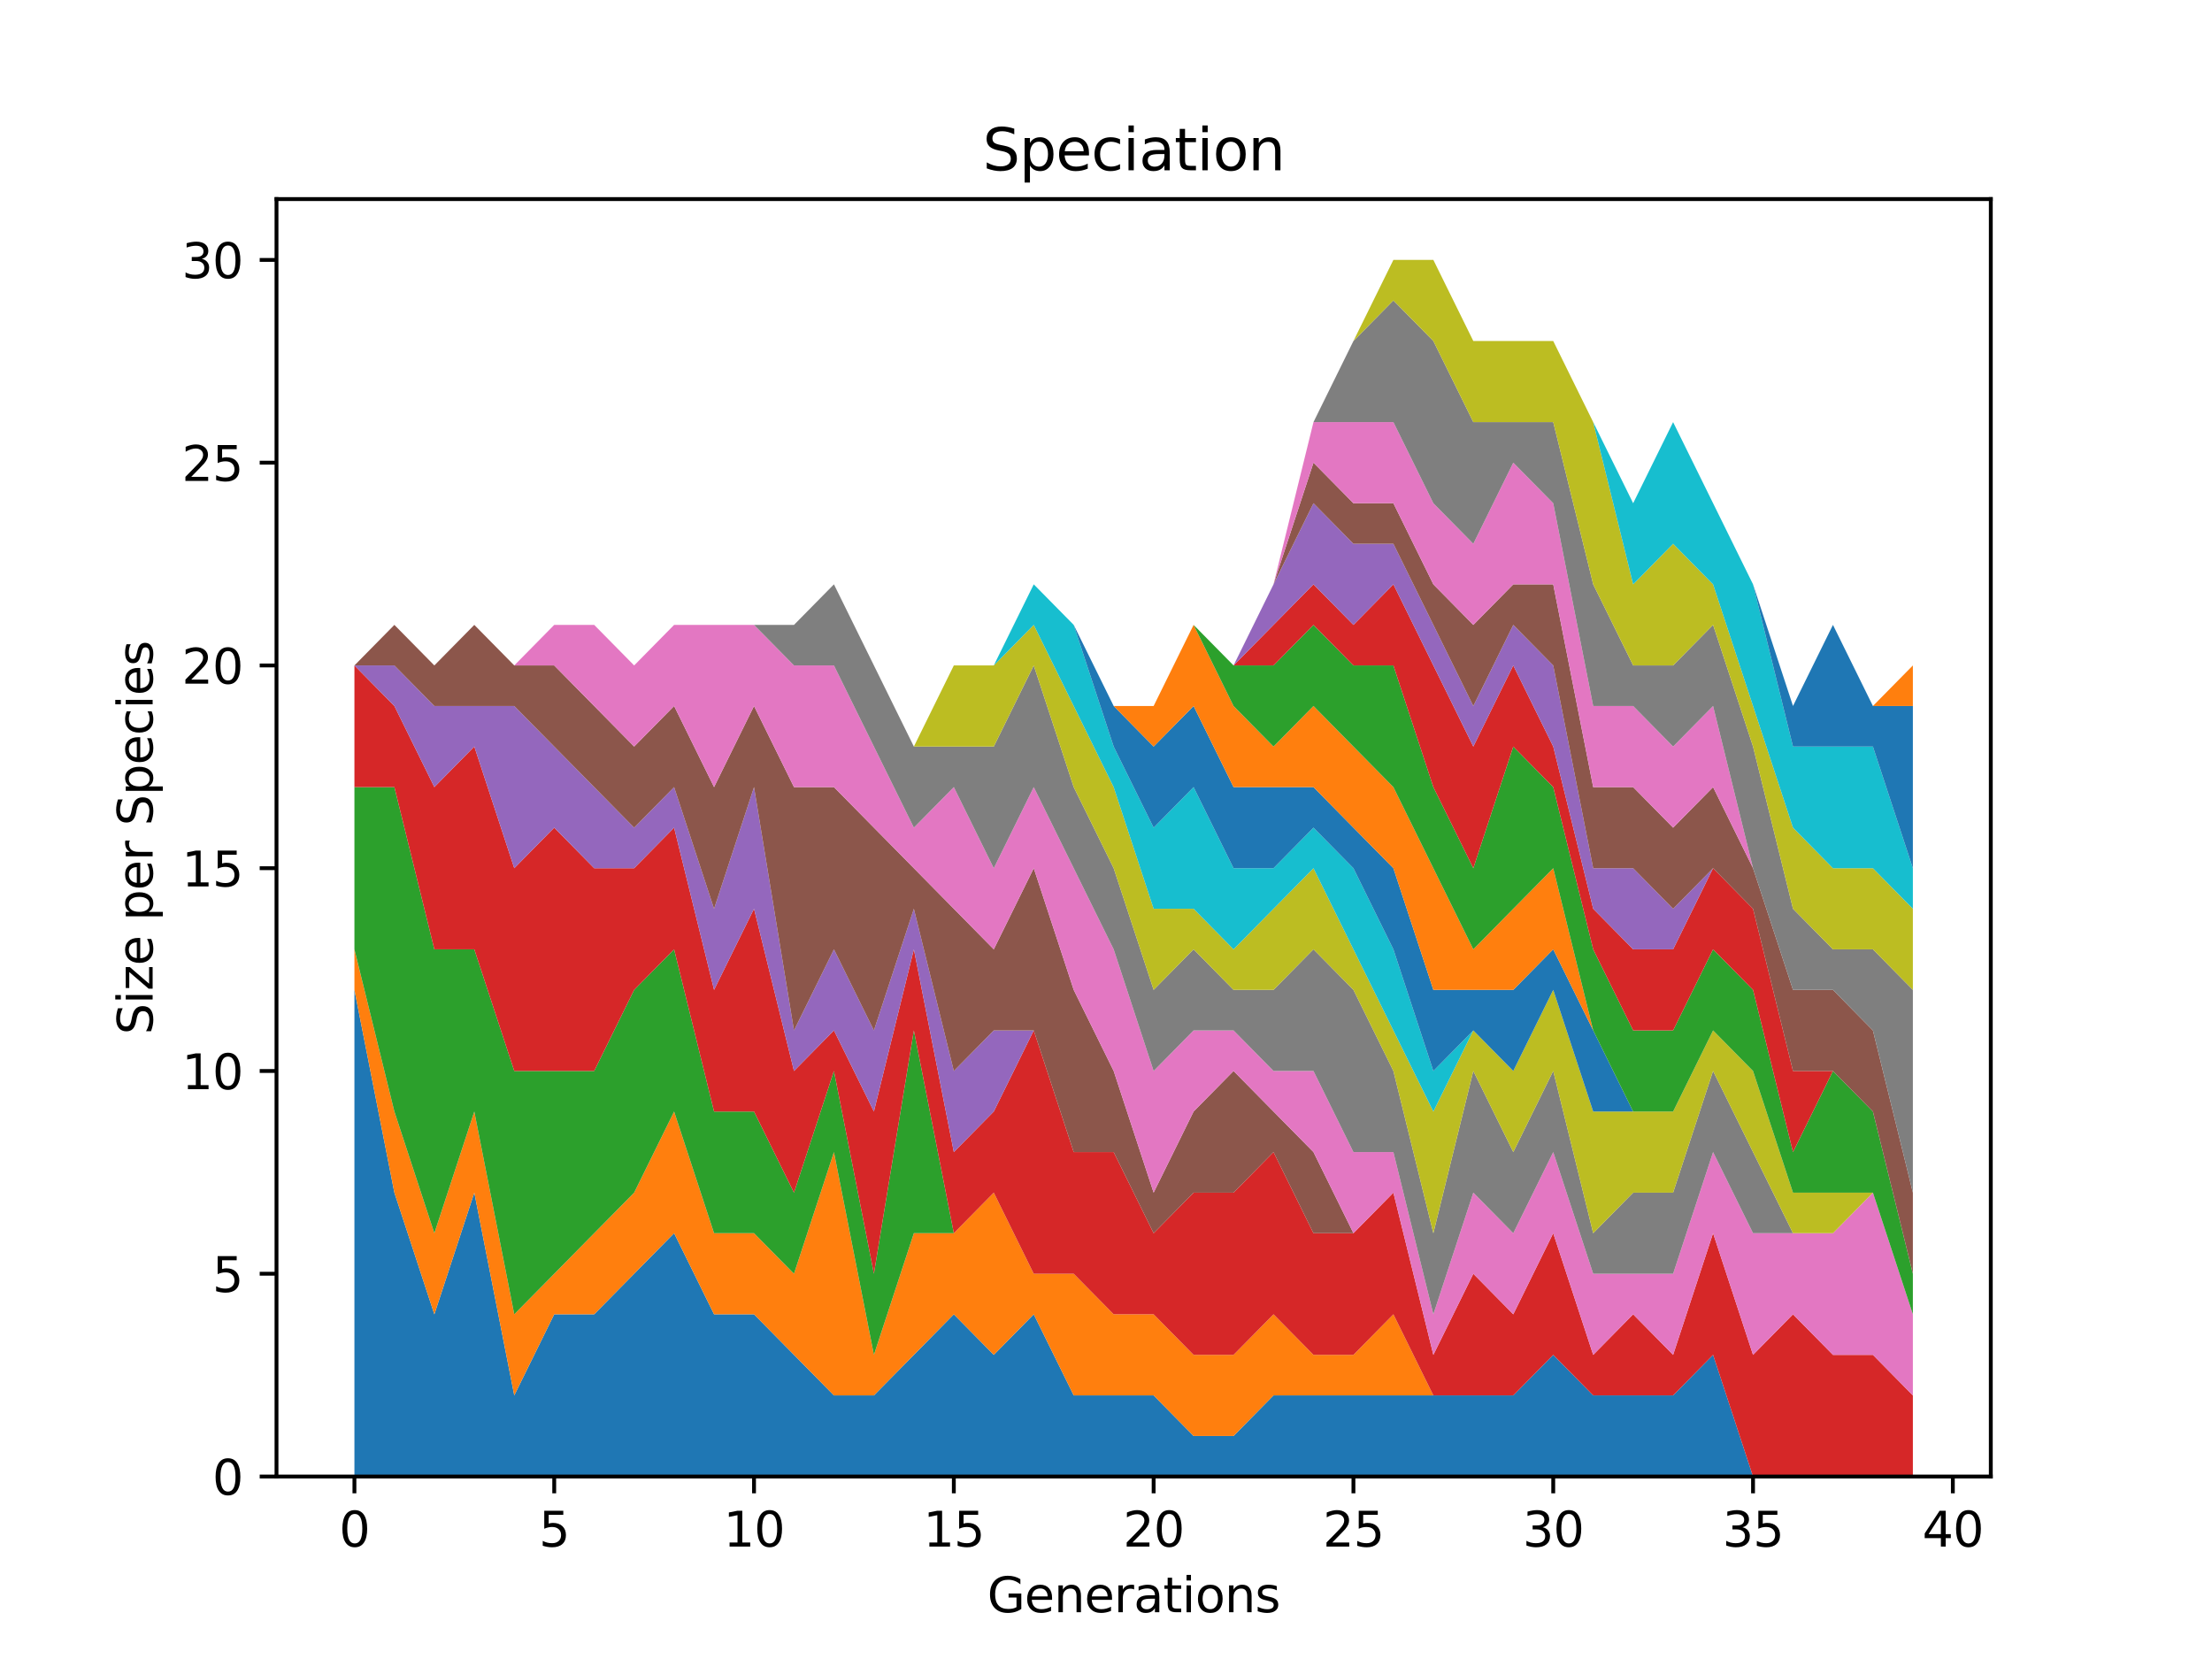 <?xml version="1.0" encoding="utf-8" standalone="no"?>
<!DOCTYPE svg PUBLIC "-//W3C//DTD SVG 1.1//EN"
  "http://www.w3.org/Graphics/SVG/1.1/DTD/svg11.dtd">
<svg xmlns:xlink="http://www.w3.org/1999/xlink" width="460.8pt" height="345.6pt" viewBox="0 0 460.8 345.6" xmlns="http://www.w3.org/2000/svg" version="1.1">
 <defs>
  <style type="text/css">*{stroke-linejoin: round; stroke-linecap: butt}</style>
 </defs>
 <g id="figure_1">
  <g id="patch_1">
   <path d="M 0 345.6 
L 460.8 345.6 
L 460.8 0 
L 0 0 
z
" style="fill: #ffffff"/>
  </g>
  <g id="axes_1">
   <g id="patch_2">
    <path d="M 57.6 307.584 
L 414.72 307.584 
L 414.72 41.472 
L 57.6 41.472 
z
" style="fill: #ffffff"/>
   </g>
   <g id="PolyCollection_1">
    <path d="M 73.833 206.208 
L 73.833 307.584 
L 82.157 307.584 
L 90.482 307.584 
L 98.806 307.584 
L 107.131 307.584 
L 115.455 307.584 
L 123.78 307.584 
L 132.104 307.584 
L 140.429 307.584 
L 148.753 307.584 
L 157.077 307.584 
L 165.402 307.584 
L 173.726 307.584 
L 182.051 307.584 
L 190.375 307.584 
L 198.7 307.584 
L 207.024 307.584 
L 215.349 307.584 
L 223.673 307.584 
L 231.998 307.584 
L 240.322 307.584 
L 248.647 307.584 
L 256.971 307.584 
L 265.296 307.584 
L 273.62 307.584 
L 281.945 307.584 
L 290.269 307.584 
L 298.594 307.584 
L 306.918 307.584 
L 315.243 307.584 
L 323.567 307.584 
L 331.891 307.584 
L 340.216 307.584 
L 348.54 307.584 
L 356.865 307.584 
L 365.189 307.584 
L 373.514 307.584 
L 381.838 307.584 
L 390.163 307.584 
L 398.487 307.584 
L 398.487 307.584 
L 398.487 307.584 
L 390.163 307.584 
L 381.838 307.584 
L 373.514 307.584 
L 365.189 307.584 
L 356.865 282.24 
L 348.54 290.688 
L 340.216 290.688 
L 331.891 290.688 
L 323.567 282.24 
L 315.243 290.688 
L 306.918 290.688 
L 298.594 290.688 
L 290.269 290.688 
L 281.945 290.688 
L 273.62 290.688 
L 265.296 290.688 
L 256.971 299.136 
L 248.647 299.136 
L 240.322 290.688 
L 231.998 290.688 
L 223.673 290.688 
L 215.349 273.792 
L 207.024 282.24 
L 198.7 273.792 
L 190.375 282.24 
L 182.051 290.688 
L 173.726 290.688 
L 165.402 282.24 
L 157.077 273.792 
L 148.753 273.792 
L 140.429 256.896 
L 132.104 265.344 
L 123.78 273.792 
L 115.455 273.792 
L 107.131 290.688 
L 98.806 248.448 
L 90.482 273.792 
L 82.157 248.448 
L 73.833 206.208 
z
" clip-path="url(#pee3100a730)" style="fill: #1f77b4"/>
   </g>
   <g id="PolyCollection_2">
    <path d="M 73.833 197.76 
L 73.833 206.208 
L 82.157 248.448 
L 90.482 273.792 
L 98.806 248.448 
L 107.131 290.688 
L 115.455 273.792 
L 123.78 273.792 
L 132.104 265.344 
L 140.429 256.896 
L 148.753 273.792 
L 157.077 273.792 
L 165.402 282.24 
L 173.726 290.688 
L 182.051 290.688 
L 190.375 282.24 
L 198.7 273.792 
L 207.024 282.24 
L 215.349 273.792 
L 223.673 290.688 
L 231.998 290.688 
L 240.322 290.688 
L 248.647 299.136 
L 256.971 299.136 
L 265.296 290.688 
L 273.62 290.688 
L 281.945 290.688 
L 290.269 290.688 
L 298.594 290.688 
L 306.918 290.688 
L 315.243 290.688 
L 323.567 282.24 
L 331.891 290.688 
L 340.216 290.688 
L 348.54 290.688 
L 356.865 282.24 
L 365.189 307.584 
L 373.514 307.584 
L 381.838 307.584 
L 390.163 307.584 
L 398.487 307.584 
L 398.487 307.584 
L 398.487 307.584 
L 390.163 307.584 
L 381.838 307.584 
L 373.514 307.584 
L 365.189 307.584 
L 356.865 282.24 
L 348.54 290.688 
L 340.216 290.688 
L 331.891 290.688 
L 323.567 282.24 
L 315.243 290.688 
L 306.918 290.688 
L 298.594 290.688 
L 290.269 273.792 
L 281.945 282.24 
L 273.62 282.24 
L 265.296 273.792 
L 256.971 282.24 
L 248.647 282.24 
L 240.322 273.792 
L 231.998 273.792 
L 223.673 265.344 
L 215.349 265.344 
L 207.024 248.448 
L 198.7 256.896 
L 190.375 256.896 
L 182.051 282.24 
L 173.726 240 
L 165.402 265.344 
L 157.077 256.896 
L 148.753 256.896 
L 140.429 231.552 
L 132.104 248.448 
L 123.78 256.896 
L 115.455 265.344 
L 107.131 273.792 
L 98.806 231.552 
L 90.482 256.896 
L 82.157 231.552 
L 73.833 197.76 
z
" clip-path="url(#pee3100a730)" style="fill: #ff7f0e"/>
   </g>
   <g id="PolyCollection_3">
    <path d="M 73.833 163.968 
L 73.833 197.76 
L 82.157 231.552 
L 90.482 256.896 
L 98.806 231.552 
L 107.131 273.792 
L 115.455 265.344 
L 123.78 256.896 
L 132.104 248.448 
L 140.429 231.552 
L 148.753 256.896 
L 157.077 256.896 
L 165.402 265.344 
L 173.726 240 
L 182.051 282.24 
L 190.375 256.896 
L 198.7 256.896 
L 207.024 248.448 
L 215.349 265.344 
L 223.673 265.344 
L 231.998 273.792 
L 240.322 273.792 
L 248.647 282.24 
L 256.971 282.24 
L 265.296 273.792 
L 273.62 282.24 
L 281.945 282.24 
L 290.269 273.792 
L 298.594 290.688 
L 306.918 290.688 
L 315.243 290.688 
L 323.567 282.24 
L 331.891 290.688 
L 340.216 290.688 
L 348.54 290.688 
L 356.865 282.24 
L 365.189 307.584 
L 373.514 307.584 
L 381.838 307.584 
L 390.163 307.584 
L 398.487 307.584 
L 398.487 307.584 
L 398.487 307.584 
L 390.163 307.584 
L 381.838 307.584 
L 373.514 307.584 
L 365.189 307.584 
L 356.865 282.24 
L 348.54 290.688 
L 340.216 290.688 
L 331.891 290.688 
L 323.567 282.24 
L 315.243 290.688 
L 306.918 290.688 
L 298.594 290.688 
L 290.269 273.792 
L 281.945 282.24 
L 273.62 282.24 
L 265.296 273.792 
L 256.971 282.24 
L 248.647 282.24 
L 240.322 273.792 
L 231.998 273.792 
L 223.673 265.344 
L 215.349 265.344 
L 207.024 248.448 
L 198.7 256.896 
L 190.375 214.656 
L 182.051 265.344 
L 173.726 223.104 
L 165.402 248.448 
L 157.077 231.552 
L 148.753 231.552 
L 140.429 197.76 
L 132.104 206.208 
L 123.78 223.104 
L 115.455 223.104 
L 107.131 223.104 
L 98.806 197.76 
L 90.482 197.76 
L 82.157 163.968 
L 73.833 163.968 
z
" clip-path="url(#pee3100a730)" style="fill: #2ca02c"/>
   </g>
   <g id="PolyCollection_4">
    <path d="M 73.833 138.624 
L 73.833 163.968 
L 82.157 163.968 
L 90.482 197.76 
L 98.806 197.76 
L 107.131 223.104 
L 115.455 223.104 
L 123.78 223.104 
L 132.104 206.208 
L 140.429 197.76 
L 148.753 231.552 
L 157.077 231.552 
L 165.402 248.448 
L 173.726 223.104 
L 182.051 265.344 
L 190.375 214.656 
L 198.7 256.896 
L 207.024 248.448 
L 215.349 265.344 
L 223.673 265.344 
L 231.998 273.792 
L 240.322 273.792 
L 248.647 282.24 
L 256.971 282.24 
L 265.296 273.792 
L 273.62 282.24 
L 281.945 282.24 
L 290.269 273.792 
L 298.594 290.688 
L 306.918 290.688 
L 315.243 290.688 
L 323.567 282.24 
L 331.891 290.688 
L 340.216 290.688 
L 348.54 290.688 
L 356.865 282.24 
L 365.189 307.584 
L 373.514 307.584 
L 381.838 307.584 
L 390.163 307.584 
L 398.487 307.584 
L 398.487 290.688 
L 398.487 290.688 
L 390.163 282.24 
L 381.838 282.24 
L 373.514 273.792 
L 365.189 282.24 
L 356.865 256.896 
L 348.54 282.24 
L 340.216 273.792 
L 331.891 282.24 
L 323.567 256.896 
L 315.243 273.792 
L 306.918 265.344 
L 298.594 282.24 
L 290.269 248.448 
L 281.945 256.896 
L 273.62 256.896 
L 265.296 240 
L 256.971 248.448 
L 248.647 248.448 
L 240.322 256.896 
L 231.998 240 
L 223.673 240 
L 215.349 214.656 
L 207.024 231.552 
L 198.7 240 
L 190.375 197.76 
L 182.051 231.552 
L 173.726 214.656 
L 165.402 223.104 
L 157.077 189.312 
L 148.753 206.208 
L 140.429 172.416 
L 132.104 180.864 
L 123.78 180.864 
L 115.455 172.416 
L 107.131 180.864 
L 98.806 155.52 
L 90.482 163.968 
L 82.157 147.072 
L 73.833 138.624 
z
" clip-path="url(#pee3100a730)" style="fill: #d62728"/>
   </g>
   <g id="PolyCollection_5">
    <path d="M 73.833 138.624 
L 73.833 138.624 
L 82.157 147.072 
L 90.482 163.968 
L 98.806 155.52 
L 107.131 180.864 
L 115.455 172.416 
L 123.78 180.864 
L 132.104 180.864 
L 140.429 172.416 
L 148.753 206.208 
L 157.077 189.312 
L 165.402 223.104 
L 173.726 214.656 
L 182.051 231.552 
L 190.375 197.76 
L 198.7 240 
L 207.024 231.552 
L 215.349 214.656 
L 223.673 240 
L 231.998 240 
L 240.322 256.896 
L 248.647 248.448 
L 256.971 248.448 
L 265.296 240 
L 273.62 256.896 
L 281.945 256.896 
L 290.269 248.448 
L 298.594 282.24 
L 306.918 265.344 
L 315.243 273.792 
L 323.567 256.896 
L 331.891 282.24 
L 340.216 273.792 
L 348.54 282.24 
L 356.865 256.896 
L 365.189 282.24 
L 373.514 273.792 
L 381.838 282.24 
L 390.163 282.24 
L 398.487 290.688 
L 398.487 290.688 
L 398.487 290.688 
L 390.163 282.24 
L 381.838 282.24 
L 373.514 273.792 
L 365.189 282.24 
L 356.865 256.896 
L 348.54 282.24 
L 340.216 273.792 
L 331.891 282.24 
L 323.567 256.896 
L 315.243 273.792 
L 306.918 265.344 
L 298.594 282.24 
L 290.269 248.448 
L 281.945 256.896 
L 273.62 256.896 
L 265.296 240 
L 256.971 248.448 
L 248.647 248.448 
L 240.322 256.896 
L 231.998 240 
L 223.673 240 
L 215.349 214.656 
L 207.024 214.656 
L 198.7 223.104 
L 190.375 189.312 
L 182.051 214.656 
L 173.726 197.76 
L 165.402 214.656 
L 157.077 163.968 
L 148.753 189.312 
L 140.429 163.968 
L 132.104 172.416 
L 123.78 163.968 
L 115.455 155.52 
L 107.131 147.072 
L 98.806 147.072 
L 90.482 147.072 
L 82.157 138.624 
L 73.833 138.624 
z
" clip-path="url(#pee3100a730)" style="fill: #9467bd"/>
   </g>
   <g id="PolyCollection_6">
    <path d="M 73.833 138.624 
L 73.833 138.624 
L 82.157 138.624 
L 90.482 147.072 
L 98.806 147.072 
L 107.131 147.072 
L 115.455 155.52 
L 123.78 163.968 
L 132.104 172.416 
L 140.429 163.968 
L 148.753 189.312 
L 157.077 163.968 
L 165.402 214.656 
L 173.726 197.76 
L 182.051 214.656 
L 190.375 189.312 
L 198.7 223.104 
L 207.024 214.656 
L 215.349 214.656 
L 223.673 240 
L 231.998 240 
L 240.322 256.896 
L 248.647 248.448 
L 256.971 248.448 
L 265.296 240 
L 273.62 256.896 
L 281.945 256.896 
L 290.269 248.448 
L 298.594 282.24 
L 306.918 265.344 
L 315.243 273.792 
L 323.567 256.896 
L 331.891 282.24 
L 340.216 273.792 
L 348.54 282.24 
L 356.865 256.896 
L 365.189 282.24 
L 373.514 273.792 
L 381.838 282.24 
L 390.163 282.24 
L 398.487 290.688 
L 398.487 290.688 
L 398.487 290.688 
L 390.163 282.24 
L 381.838 282.24 
L 373.514 273.792 
L 365.189 282.24 
L 356.865 256.896 
L 348.54 282.24 
L 340.216 273.792 
L 331.891 282.24 
L 323.567 256.896 
L 315.243 273.792 
L 306.918 265.344 
L 298.594 282.24 
L 290.269 248.448 
L 281.945 256.896 
L 273.62 240 
L 265.296 231.552 
L 256.971 223.104 
L 248.647 231.552 
L 240.322 248.448 
L 231.998 223.104 
L 223.673 206.208 
L 215.349 180.864 
L 207.024 197.76 
L 198.7 189.312 
L 190.375 180.864 
L 182.051 172.416 
L 173.726 163.968 
L 165.402 163.968 
L 157.077 147.072 
L 148.753 163.968 
L 140.429 147.072 
L 132.104 155.52 
L 123.78 147.072 
L 115.455 138.624 
L 107.131 138.624 
L 98.806 130.176 
L 90.482 138.624 
L 82.157 130.176 
L 73.833 138.624 
z
" clip-path="url(#pee3100a730)" style="fill: #8c564b"/>
   </g>
   <g id="PolyCollection_7">
    <path d="M 73.833 138.624 
L 73.833 138.624 
L 82.157 130.176 
L 90.482 138.624 
L 98.806 130.176 
L 107.131 138.624 
L 115.455 138.624 
L 123.78 147.072 
L 132.104 155.52 
L 140.429 147.072 
L 148.753 163.968 
L 157.077 147.072 
L 165.402 163.968 
L 173.726 163.968 
L 182.051 172.416 
L 190.375 180.864 
L 198.7 189.312 
L 207.024 197.76 
L 215.349 180.864 
L 223.673 206.208 
L 231.998 223.104 
L 240.322 248.448 
L 248.647 231.552 
L 256.971 223.104 
L 265.296 231.552 
L 273.62 240 
L 281.945 256.896 
L 290.269 248.448 
L 298.594 282.24 
L 306.918 265.344 
L 315.243 273.792 
L 323.567 256.896 
L 331.891 282.24 
L 340.216 273.792 
L 348.54 282.24 
L 356.865 256.896 
L 365.189 282.24 
L 373.514 273.792 
L 381.838 282.24 
L 390.163 282.24 
L 398.487 290.688 
L 398.487 273.792 
L 398.487 273.792 
L 390.163 248.448 
L 381.838 256.896 
L 373.514 256.896 
L 365.189 256.896 
L 356.865 240 
L 348.54 265.344 
L 340.216 265.344 
L 331.891 265.344 
L 323.567 240 
L 315.243 256.896 
L 306.918 248.448 
L 298.594 273.792 
L 290.269 240 
L 281.945 240 
L 273.62 223.104 
L 265.296 223.104 
L 256.971 214.656 
L 248.647 214.656 
L 240.322 223.104 
L 231.998 197.76 
L 223.673 180.864 
L 215.349 163.968 
L 207.024 180.864 
L 198.7 163.968 
L 190.375 172.416 
L 182.051 155.52 
L 173.726 138.624 
L 165.402 138.624 
L 157.077 130.176 
L 148.753 130.176 
L 140.429 130.176 
L 132.104 138.624 
L 123.78 130.176 
L 115.455 130.176 
L 107.131 138.624 
L 98.806 130.176 
L 90.482 138.624 
L 82.157 130.176 
L 73.833 138.624 
z
" clip-path="url(#pee3100a730)" style="fill: #e377c2"/>
   </g>
   <g id="PolyCollection_8">
    <path d="M 73.833 138.624 
L 73.833 138.624 
L 82.157 130.176 
L 90.482 138.624 
L 98.806 130.176 
L 107.131 138.624 
L 115.455 130.176 
L 123.78 130.176 
L 132.104 138.624 
L 140.429 130.176 
L 148.753 130.176 
L 157.077 130.176 
L 165.402 138.624 
L 173.726 138.624 
L 182.051 155.52 
L 190.375 172.416 
L 198.7 163.968 
L 207.024 180.864 
L 215.349 163.968 
L 223.673 180.864 
L 231.998 197.76 
L 240.322 223.104 
L 248.647 214.656 
L 256.971 214.656 
L 265.296 223.104 
L 273.62 223.104 
L 281.945 240 
L 290.269 240 
L 298.594 273.792 
L 306.918 248.448 
L 315.243 256.896 
L 323.567 240 
L 331.891 265.344 
L 340.216 265.344 
L 348.54 265.344 
L 356.865 240 
L 365.189 256.896 
L 373.514 256.896 
L 381.838 256.896 
L 390.163 248.448 
L 398.487 273.792 
L 398.487 273.792 
L 398.487 273.792 
L 390.163 248.448 
L 381.838 256.896 
L 373.514 256.896 
L 365.189 240 
L 356.865 223.104 
L 348.54 248.448 
L 340.216 248.448 
L 331.891 256.896 
L 323.567 223.104 
L 315.243 240 
L 306.918 223.104 
L 298.594 256.896 
L 290.269 223.104 
L 281.945 206.208 
L 273.62 197.76 
L 265.296 206.208 
L 256.971 206.208 
L 248.647 197.76 
L 240.322 206.208 
L 231.998 180.864 
L 223.673 163.968 
L 215.349 138.624 
L 207.024 155.52 
L 198.7 155.52 
L 190.375 155.52 
L 182.051 138.624 
L 173.726 121.728 
L 165.402 130.176 
L 157.077 130.176 
L 148.753 130.176 
L 140.429 130.176 
L 132.104 138.624 
L 123.78 130.176 
L 115.455 130.176 
L 107.131 138.624 
L 98.806 130.176 
L 90.482 138.624 
L 82.157 130.176 
L 73.833 138.624 
z
" clip-path="url(#pee3100a730)" style="fill: #7f7f7f"/>
   </g>
   <g id="PolyCollection_9">
    <path d="M 73.833 138.624 
L 73.833 138.624 
L 82.157 130.176 
L 90.482 138.624 
L 98.806 130.176 
L 107.131 138.624 
L 115.455 130.176 
L 123.78 130.176 
L 132.104 138.624 
L 140.429 130.176 
L 148.753 130.176 
L 157.077 130.176 
L 165.402 130.176 
L 173.726 121.728 
L 182.051 138.624 
L 190.375 155.52 
L 198.7 155.52 
L 207.024 155.52 
L 215.349 138.624 
L 223.673 163.968 
L 231.998 180.864 
L 240.322 206.208 
L 248.647 197.76 
L 256.971 206.208 
L 265.296 206.208 
L 273.62 197.76 
L 281.945 206.208 
L 290.269 223.104 
L 298.594 256.896 
L 306.918 223.104 
L 315.243 240 
L 323.567 223.104 
L 331.891 256.896 
L 340.216 248.448 
L 348.54 248.448 
L 356.865 223.104 
L 365.189 240 
L 373.514 256.896 
L 381.838 256.896 
L 390.163 248.448 
L 398.487 273.792 
L 398.487 273.792 
L 398.487 273.792 
L 390.163 248.448 
L 381.838 248.448 
L 373.514 248.448 
L 365.189 223.104 
L 356.865 214.656 
L 348.54 231.552 
L 340.216 231.552 
L 331.891 231.552 
L 323.567 206.208 
L 315.243 223.104 
L 306.918 214.656 
L 298.594 231.552 
L 290.269 214.656 
L 281.945 197.76 
L 273.62 180.864 
L 265.296 189.312 
L 256.971 197.76 
L 248.647 189.312 
L 240.322 189.312 
L 231.998 163.968 
L 223.673 147.072 
L 215.349 130.176 
L 207.024 138.624 
L 198.7 138.624 
L 190.375 155.52 
L 182.051 138.624 
L 173.726 121.728 
L 165.402 130.176 
L 157.077 130.176 
L 148.753 130.176 
L 140.429 130.176 
L 132.104 138.624 
L 123.78 130.176 
L 115.455 130.176 
L 107.131 138.624 
L 98.806 130.176 
L 90.482 138.624 
L 82.157 130.176 
L 73.833 138.624 
z
" clip-path="url(#pee3100a730)" style="fill: #bcbd22"/>
   </g>
   <g id="PolyCollection_10">
    <path d="M 73.833 138.624 
L 73.833 138.624 
L 82.157 130.176 
L 90.482 138.624 
L 98.806 130.176 
L 107.131 138.624 
L 115.455 130.176 
L 123.78 130.176 
L 132.104 138.624 
L 140.429 130.176 
L 148.753 130.176 
L 157.077 130.176 
L 165.402 130.176 
L 173.726 121.728 
L 182.051 138.624 
L 190.375 155.52 
L 198.7 138.624 
L 207.024 138.624 
L 215.349 130.176 
L 223.673 147.072 
L 231.998 163.968 
L 240.322 189.312 
L 248.647 189.312 
L 256.971 197.76 
L 265.296 189.312 
L 273.62 180.864 
L 281.945 197.76 
L 290.269 214.656 
L 298.594 231.552 
L 306.918 214.656 
L 315.243 223.104 
L 323.567 206.208 
L 331.891 231.552 
L 340.216 231.552 
L 348.54 231.552 
L 356.865 214.656 
L 365.189 223.104 
L 373.514 248.448 
L 381.838 248.448 
L 390.163 248.448 
L 398.487 273.792 
L 398.487 273.792 
L 398.487 273.792 
L 390.163 248.448 
L 381.838 248.448 
L 373.514 248.448 
L 365.189 223.104 
L 356.865 214.656 
L 348.54 231.552 
L 340.216 231.552 
L 331.891 231.552 
L 323.567 206.208 
L 315.243 223.104 
L 306.918 214.656 
L 298.594 223.104 
L 290.269 197.76 
L 281.945 180.864 
L 273.62 172.416 
L 265.296 180.864 
L 256.971 180.864 
L 248.647 163.968 
L 240.322 172.416 
L 231.998 155.52 
L 223.673 130.176 
L 215.349 121.728 
L 207.024 138.624 
L 198.7 138.624 
L 190.375 155.52 
L 182.051 138.624 
L 173.726 121.728 
L 165.402 130.176 
L 157.077 130.176 
L 148.753 130.176 
L 140.429 130.176 
L 132.104 138.624 
L 123.78 130.176 
L 115.455 130.176 
L 107.131 138.624 
L 98.806 130.176 
L 90.482 138.624 
L 82.157 130.176 
L 73.833 138.624 
z
" clip-path="url(#pee3100a730)" style="fill: #17becf"/>
   </g>
   <g id="PolyCollection_11">
    <path d="M 73.833 138.624 
L 73.833 138.624 
L 82.157 130.176 
L 90.482 138.624 
L 98.806 130.176 
L 107.131 138.624 
L 115.455 130.176 
L 123.78 130.176 
L 132.104 138.624 
L 140.429 130.176 
L 148.753 130.176 
L 157.077 130.176 
L 165.402 130.176 
L 173.726 121.728 
L 182.051 138.624 
L 190.375 155.52 
L 198.7 138.624 
L 207.024 138.624 
L 215.349 121.728 
L 223.673 130.176 
L 231.998 155.52 
L 240.322 172.416 
L 248.647 163.968 
L 256.971 180.864 
L 265.296 180.864 
L 273.62 172.416 
L 281.945 180.864 
L 290.269 197.76 
L 298.594 223.104 
L 306.918 214.656 
L 315.243 223.104 
L 323.567 206.208 
L 331.891 231.552 
L 340.216 231.552 
L 348.54 231.552 
L 356.865 214.656 
L 365.189 223.104 
L 373.514 248.448 
L 381.838 248.448 
L 390.163 248.448 
L 398.487 273.792 
L 398.487 273.792 
L 398.487 273.792 
L 390.163 248.448 
L 381.838 248.448 
L 373.514 248.448 
L 365.189 223.104 
L 356.865 214.656 
L 348.54 231.552 
L 340.216 231.552 
L 331.891 214.656 
L 323.567 197.76 
L 315.243 206.208 
L 306.918 206.208 
L 298.594 206.208 
L 290.269 180.864 
L 281.945 172.416 
L 273.62 163.968 
L 265.296 163.968 
L 256.971 163.968 
L 248.647 147.072 
L 240.322 155.52 
L 231.998 147.072 
L 223.673 130.176 
L 215.349 121.728 
L 207.024 138.624 
L 198.7 138.624 
L 190.375 155.52 
L 182.051 138.624 
L 173.726 121.728 
L 165.402 130.176 
L 157.077 130.176 
L 148.753 130.176 
L 140.429 130.176 
L 132.104 138.624 
L 123.78 130.176 
L 115.455 130.176 
L 107.131 138.624 
L 98.806 130.176 
L 90.482 138.624 
L 82.157 130.176 
L 73.833 138.624 
z
" clip-path="url(#pee3100a730)" style="fill: #1f77b4"/>
   </g>
   <g id="PolyCollection_12">
    <path d="M 73.833 138.624 
L 73.833 138.624 
L 82.157 130.176 
L 90.482 138.624 
L 98.806 130.176 
L 107.131 138.624 
L 115.455 130.176 
L 123.78 130.176 
L 132.104 138.624 
L 140.429 130.176 
L 148.753 130.176 
L 157.077 130.176 
L 165.402 130.176 
L 173.726 121.728 
L 182.051 138.624 
L 190.375 155.52 
L 198.7 138.624 
L 207.024 138.624 
L 215.349 121.728 
L 223.673 130.176 
L 231.998 147.072 
L 240.322 155.52 
L 248.647 147.072 
L 256.971 163.968 
L 265.296 163.968 
L 273.62 163.968 
L 281.945 172.416 
L 290.269 180.864 
L 298.594 206.208 
L 306.918 206.208 
L 315.243 206.208 
L 323.567 197.76 
L 331.891 214.656 
L 340.216 231.552 
L 348.54 231.552 
L 356.865 214.656 
L 365.189 223.104 
L 373.514 248.448 
L 381.838 248.448 
L 390.163 248.448 
L 398.487 273.792 
L 398.487 273.792 
L 398.487 273.792 
L 390.163 248.448 
L 381.838 248.448 
L 373.514 248.448 
L 365.189 223.104 
L 356.865 214.656 
L 348.54 231.552 
L 340.216 231.552 
L 331.891 214.656 
L 323.567 180.864 
L 315.243 189.312 
L 306.918 197.76 
L 298.594 180.864 
L 290.269 163.968 
L 281.945 155.52 
L 273.62 147.072 
L 265.296 155.52 
L 256.971 147.072 
L 248.647 130.176 
L 240.322 147.072 
L 231.998 147.072 
L 223.673 130.176 
L 215.349 121.728 
L 207.024 138.624 
L 198.7 138.624 
L 190.375 155.52 
L 182.051 138.624 
L 173.726 121.728 
L 165.402 130.176 
L 157.077 130.176 
L 148.753 130.176 
L 140.429 130.176 
L 132.104 138.624 
L 123.78 130.176 
L 115.455 130.176 
L 107.131 138.624 
L 98.806 130.176 
L 90.482 138.624 
L 82.157 130.176 
L 73.833 138.624 
z
" clip-path="url(#pee3100a730)" style="fill: #ff7f0e"/>
   </g>
   <g id="PolyCollection_13">
    <path d="M 73.833 138.624 
L 73.833 138.624 
L 82.157 130.176 
L 90.482 138.624 
L 98.806 130.176 
L 107.131 138.624 
L 115.455 130.176 
L 123.78 130.176 
L 132.104 138.624 
L 140.429 130.176 
L 148.753 130.176 
L 157.077 130.176 
L 165.402 130.176 
L 173.726 121.728 
L 182.051 138.624 
L 190.375 155.52 
L 198.7 138.624 
L 207.024 138.624 
L 215.349 121.728 
L 223.673 130.176 
L 231.998 147.072 
L 240.322 147.072 
L 248.647 130.176 
L 256.971 147.072 
L 265.296 155.52 
L 273.62 147.072 
L 281.945 155.52 
L 290.269 163.968 
L 298.594 180.864 
L 306.918 197.76 
L 315.243 189.312 
L 323.567 180.864 
L 331.891 214.656 
L 340.216 231.552 
L 348.54 231.552 
L 356.865 214.656 
L 365.189 223.104 
L 373.514 248.448 
L 381.838 248.448 
L 390.163 248.448 
L 398.487 273.792 
L 398.487 265.344 
L 398.487 265.344 
L 390.163 231.552 
L 381.838 223.104 
L 373.514 240 
L 365.189 206.208 
L 356.865 197.76 
L 348.54 214.656 
L 340.216 214.656 
L 331.891 197.76 
L 323.567 163.968 
L 315.243 155.52 
L 306.918 180.864 
L 298.594 163.968 
L 290.269 138.624 
L 281.945 138.624 
L 273.62 130.176 
L 265.296 138.624 
L 256.971 138.624 
L 248.647 130.176 
L 240.322 147.072 
L 231.998 147.072 
L 223.673 130.176 
L 215.349 121.728 
L 207.024 138.624 
L 198.7 138.624 
L 190.375 155.52 
L 182.051 138.624 
L 173.726 121.728 
L 165.402 130.176 
L 157.077 130.176 
L 148.753 130.176 
L 140.429 130.176 
L 132.104 138.624 
L 123.78 130.176 
L 115.455 130.176 
L 107.131 138.624 
L 98.806 130.176 
L 90.482 138.624 
L 82.157 130.176 
L 73.833 138.624 
z
" clip-path="url(#pee3100a730)" style="fill: #2ca02c"/>
   </g>
   <g id="PolyCollection_14">
    <path d="M 73.833 138.624 
L 73.833 138.624 
L 82.157 130.176 
L 90.482 138.624 
L 98.806 130.176 
L 107.131 138.624 
L 115.455 130.176 
L 123.78 130.176 
L 132.104 138.624 
L 140.429 130.176 
L 148.753 130.176 
L 157.077 130.176 
L 165.402 130.176 
L 173.726 121.728 
L 182.051 138.624 
L 190.375 155.52 
L 198.7 138.624 
L 207.024 138.624 
L 215.349 121.728 
L 223.673 130.176 
L 231.998 147.072 
L 240.322 147.072 
L 248.647 130.176 
L 256.971 138.624 
L 265.296 138.624 
L 273.62 130.176 
L 281.945 138.624 
L 290.269 138.624 
L 298.594 163.968 
L 306.918 180.864 
L 315.243 155.52 
L 323.567 163.968 
L 331.891 197.76 
L 340.216 214.656 
L 348.54 214.656 
L 356.865 197.76 
L 365.189 206.208 
L 373.514 240 
L 381.838 223.104 
L 390.163 231.552 
L 398.487 265.344 
L 398.487 265.344 
L 398.487 265.344 
L 390.163 231.552 
L 381.838 223.104 
L 373.514 223.104 
L 365.189 189.312 
L 356.865 180.864 
L 348.54 197.76 
L 340.216 197.76 
L 331.891 189.312 
L 323.567 155.52 
L 315.243 138.624 
L 306.918 155.52 
L 298.594 138.624 
L 290.269 121.728 
L 281.945 130.176 
L 273.62 121.728 
L 265.296 130.176 
L 256.971 138.624 
L 248.647 130.176 
L 240.322 147.072 
L 231.998 147.072 
L 223.673 130.176 
L 215.349 121.728 
L 207.024 138.624 
L 198.7 138.624 
L 190.375 155.52 
L 182.051 138.624 
L 173.726 121.728 
L 165.402 130.176 
L 157.077 130.176 
L 148.753 130.176 
L 140.429 130.176 
L 132.104 138.624 
L 123.78 130.176 
L 115.455 130.176 
L 107.131 138.624 
L 98.806 130.176 
L 90.482 138.624 
L 82.157 130.176 
L 73.833 138.624 
z
" clip-path="url(#pee3100a730)" style="fill: #d62728"/>
   </g>
   <g id="PolyCollection_15">
    <path d="M 73.833 138.624 
L 73.833 138.624 
L 82.157 130.176 
L 90.482 138.624 
L 98.806 130.176 
L 107.131 138.624 
L 115.455 130.176 
L 123.78 130.176 
L 132.104 138.624 
L 140.429 130.176 
L 148.753 130.176 
L 157.077 130.176 
L 165.402 130.176 
L 173.726 121.728 
L 182.051 138.624 
L 190.375 155.52 
L 198.7 138.624 
L 207.024 138.624 
L 215.349 121.728 
L 223.673 130.176 
L 231.998 147.072 
L 240.322 147.072 
L 248.647 130.176 
L 256.971 138.624 
L 265.296 130.176 
L 273.62 121.728 
L 281.945 130.176 
L 290.269 121.728 
L 298.594 138.624 
L 306.918 155.52 
L 315.243 138.624 
L 323.567 155.52 
L 331.891 189.312 
L 340.216 197.76 
L 348.54 197.76 
L 356.865 180.864 
L 365.189 189.312 
L 373.514 223.104 
L 381.838 223.104 
L 390.163 231.552 
L 398.487 265.344 
L 398.487 265.344 
L 398.487 265.344 
L 390.163 231.552 
L 381.838 223.104 
L 373.514 223.104 
L 365.189 189.312 
L 356.865 180.864 
L 348.54 189.312 
L 340.216 180.864 
L 331.891 180.864 
L 323.567 138.624 
L 315.243 130.176 
L 306.918 147.072 
L 298.594 130.176 
L 290.269 113.28 
L 281.945 113.28 
L 273.62 104.832 
L 265.296 121.728 
L 256.971 138.624 
L 248.647 130.176 
L 240.322 147.072 
L 231.998 147.072 
L 223.673 130.176 
L 215.349 121.728 
L 207.024 138.624 
L 198.7 138.624 
L 190.375 155.52 
L 182.051 138.624 
L 173.726 121.728 
L 165.402 130.176 
L 157.077 130.176 
L 148.753 130.176 
L 140.429 130.176 
L 132.104 138.624 
L 123.78 130.176 
L 115.455 130.176 
L 107.131 138.624 
L 98.806 130.176 
L 90.482 138.624 
L 82.157 130.176 
L 73.833 138.624 
z
" clip-path="url(#pee3100a730)" style="fill: #9467bd"/>
   </g>
   <g id="PolyCollection_16">
    <path d="M 73.833 138.624 
L 73.833 138.624 
L 82.157 130.176 
L 90.482 138.624 
L 98.806 130.176 
L 107.131 138.624 
L 115.455 130.176 
L 123.78 130.176 
L 132.104 138.624 
L 140.429 130.176 
L 148.753 130.176 
L 157.077 130.176 
L 165.402 130.176 
L 173.726 121.728 
L 182.051 138.624 
L 190.375 155.52 
L 198.7 138.624 
L 207.024 138.624 
L 215.349 121.728 
L 223.673 130.176 
L 231.998 147.072 
L 240.322 147.072 
L 248.647 130.176 
L 256.971 138.624 
L 265.296 121.728 
L 273.62 104.832 
L 281.945 113.28 
L 290.269 113.28 
L 298.594 130.176 
L 306.918 147.072 
L 315.243 130.176 
L 323.567 138.624 
L 331.891 180.864 
L 340.216 180.864 
L 348.54 189.312 
L 356.865 180.864 
L 365.189 189.312 
L 373.514 223.104 
L 381.838 223.104 
L 390.163 231.552 
L 398.487 265.344 
L 398.487 248.448 
L 398.487 248.448 
L 390.163 214.656 
L 381.838 206.208 
L 373.514 206.208 
L 365.189 180.864 
L 356.865 163.968 
L 348.54 172.416 
L 340.216 163.968 
L 331.891 163.968 
L 323.567 121.728 
L 315.243 121.728 
L 306.918 130.176 
L 298.594 121.728 
L 290.269 104.832 
L 281.945 104.832 
L 273.62 96.384 
L 265.296 121.728 
L 256.971 138.624 
L 248.647 130.176 
L 240.322 147.072 
L 231.998 147.072 
L 223.673 130.176 
L 215.349 121.728 
L 207.024 138.624 
L 198.7 138.624 
L 190.375 155.52 
L 182.051 138.624 
L 173.726 121.728 
L 165.402 130.176 
L 157.077 130.176 
L 148.753 130.176 
L 140.429 130.176 
L 132.104 138.624 
L 123.78 130.176 
L 115.455 130.176 
L 107.131 138.624 
L 98.806 130.176 
L 90.482 138.624 
L 82.157 130.176 
L 73.833 138.624 
z
" clip-path="url(#pee3100a730)" style="fill: #8c564b"/>
   </g>
   <g id="PolyCollection_17">
    <path d="M 73.833 138.624 
L 73.833 138.624 
L 82.157 130.176 
L 90.482 138.624 
L 98.806 130.176 
L 107.131 138.624 
L 115.455 130.176 
L 123.78 130.176 
L 132.104 138.624 
L 140.429 130.176 
L 148.753 130.176 
L 157.077 130.176 
L 165.402 130.176 
L 173.726 121.728 
L 182.051 138.624 
L 190.375 155.52 
L 198.7 138.624 
L 207.024 138.624 
L 215.349 121.728 
L 223.673 130.176 
L 231.998 147.072 
L 240.322 147.072 
L 248.647 130.176 
L 256.971 138.624 
L 265.296 121.728 
L 273.62 96.384 
L 281.945 104.832 
L 290.269 104.832 
L 298.594 121.728 
L 306.918 130.176 
L 315.243 121.728 
L 323.567 121.728 
L 331.891 163.968 
L 340.216 163.968 
L 348.54 172.416 
L 356.865 163.968 
L 365.189 180.864 
L 373.514 206.208 
L 381.838 206.208 
L 390.163 214.656 
L 398.487 248.448 
L 398.487 248.448 
L 398.487 248.448 
L 390.163 214.656 
L 381.838 206.208 
L 373.514 206.208 
L 365.189 180.864 
L 356.865 147.072 
L 348.54 155.52 
L 340.216 147.072 
L 331.891 147.072 
L 323.567 104.832 
L 315.243 96.384 
L 306.918 113.28 
L 298.594 104.832 
L 290.269 87.936 
L 281.945 87.936 
L 273.62 87.936 
L 265.296 121.728 
L 256.971 138.624 
L 248.647 130.176 
L 240.322 147.072 
L 231.998 147.072 
L 223.673 130.176 
L 215.349 121.728 
L 207.024 138.624 
L 198.7 138.624 
L 190.375 155.52 
L 182.051 138.624 
L 173.726 121.728 
L 165.402 130.176 
L 157.077 130.176 
L 148.753 130.176 
L 140.429 130.176 
L 132.104 138.624 
L 123.78 130.176 
L 115.455 130.176 
L 107.131 138.624 
L 98.806 130.176 
L 90.482 138.624 
L 82.157 130.176 
L 73.833 138.624 
z
" clip-path="url(#pee3100a730)" style="fill: #e377c2"/>
   </g>
   <g id="PolyCollection_18">
    <path d="M 73.833 138.624 
L 73.833 138.624 
L 82.157 130.176 
L 90.482 138.624 
L 98.806 130.176 
L 107.131 138.624 
L 115.455 130.176 
L 123.78 130.176 
L 132.104 138.624 
L 140.429 130.176 
L 148.753 130.176 
L 157.077 130.176 
L 165.402 130.176 
L 173.726 121.728 
L 182.051 138.624 
L 190.375 155.52 
L 198.7 138.624 
L 207.024 138.624 
L 215.349 121.728 
L 223.673 130.176 
L 231.998 147.072 
L 240.322 147.072 
L 248.647 130.176 
L 256.971 138.624 
L 265.296 121.728 
L 273.62 87.936 
L 281.945 87.936 
L 290.269 87.936 
L 298.594 104.832 
L 306.918 113.28 
L 315.243 96.384 
L 323.567 104.832 
L 331.891 147.072 
L 340.216 147.072 
L 348.54 155.52 
L 356.865 147.072 
L 365.189 180.864 
L 373.514 206.208 
L 381.838 206.208 
L 390.163 214.656 
L 398.487 248.448 
L 398.487 206.208 
L 398.487 206.208 
L 390.163 197.76 
L 381.838 197.76 
L 373.514 189.312 
L 365.189 155.52 
L 356.865 130.176 
L 348.54 138.624 
L 340.216 138.624 
L 331.891 121.728 
L 323.567 87.936 
L 315.243 87.936 
L 306.918 87.936 
L 298.594 71.04 
L 290.269 62.592 
L 281.945 71.04 
L 273.62 87.936 
L 265.296 121.728 
L 256.971 138.624 
L 248.647 130.176 
L 240.322 147.072 
L 231.998 147.072 
L 223.673 130.176 
L 215.349 121.728 
L 207.024 138.624 
L 198.7 138.624 
L 190.375 155.52 
L 182.051 138.624 
L 173.726 121.728 
L 165.402 130.176 
L 157.077 130.176 
L 148.753 130.176 
L 140.429 130.176 
L 132.104 138.624 
L 123.78 130.176 
L 115.455 130.176 
L 107.131 138.624 
L 98.806 130.176 
L 90.482 138.624 
L 82.157 130.176 
L 73.833 138.624 
z
" clip-path="url(#pee3100a730)" style="fill: #7f7f7f"/>
   </g>
   <g id="PolyCollection_19">
    <path d="M 73.833 138.624 
L 73.833 138.624 
L 82.157 130.176 
L 90.482 138.624 
L 98.806 130.176 
L 107.131 138.624 
L 115.455 130.176 
L 123.78 130.176 
L 132.104 138.624 
L 140.429 130.176 
L 148.753 130.176 
L 157.077 130.176 
L 165.402 130.176 
L 173.726 121.728 
L 182.051 138.624 
L 190.375 155.52 
L 198.7 138.624 
L 207.024 138.624 
L 215.349 121.728 
L 223.673 130.176 
L 231.998 147.072 
L 240.322 147.072 
L 248.647 130.176 
L 256.971 138.624 
L 265.296 121.728 
L 273.62 87.936 
L 281.945 71.04 
L 290.269 62.592 
L 298.594 71.04 
L 306.918 87.936 
L 315.243 87.936 
L 323.567 87.936 
L 331.891 121.728 
L 340.216 138.624 
L 348.54 138.624 
L 356.865 130.176 
L 365.189 155.52 
L 373.514 189.312 
L 381.838 197.76 
L 390.163 197.76 
L 398.487 206.208 
L 398.487 189.312 
L 398.487 189.312 
L 390.163 180.864 
L 381.838 180.864 
L 373.514 172.416 
L 365.189 147.072 
L 356.865 121.728 
L 348.54 113.28 
L 340.216 121.728 
L 331.891 87.936 
L 323.567 71.04 
L 315.243 71.04 
L 306.918 71.04 
L 298.594 54.144 
L 290.269 54.144 
L 281.945 71.04 
L 273.62 87.936 
L 265.296 121.728 
L 256.971 138.624 
L 248.647 130.176 
L 240.322 147.072 
L 231.998 147.072 
L 223.673 130.176 
L 215.349 121.728 
L 207.024 138.624 
L 198.7 138.624 
L 190.375 155.52 
L 182.051 138.624 
L 173.726 121.728 
L 165.402 130.176 
L 157.077 130.176 
L 148.753 130.176 
L 140.429 130.176 
L 132.104 138.624 
L 123.78 130.176 
L 115.455 130.176 
L 107.131 138.624 
L 98.806 130.176 
L 90.482 138.624 
L 82.157 130.176 
L 73.833 138.624 
z
" clip-path="url(#pee3100a730)" style="fill: #bcbd22"/>
   </g>
   <g id="PolyCollection_20">
    <path d="M 73.833 138.624 
L 73.833 138.624 
L 82.157 130.176 
L 90.482 138.624 
L 98.806 130.176 
L 107.131 138.624 
L 115.455 130.176 
L 123.78 130.176 
L 132.104 138.624 
L 140.429 130.176 
L 148.753 130.176 
L 157.077 130.176 
L 165.402 130.176 
L 173.726 121.728 
L 182.051 138.624 
L 190.375 155.52 
L 198.7 138.624 
L 207.024 138.624 
L 215.349 121.728 
L 223.673 130.176 
L 231.998 147.072 
L 240.322 147.072 
L 248.647 130.176 
L 256.971 138.624 
L 265.296 121.728 
L 273.62 87.936 
L 281.945 71.04 
L 290.269 54.144 
L 298.594 54.144 
L 306.918 71.04 
L 315.243 71.04 
L 323.567 71.04 
L 331.891 87.936 
L 340.216 121.728 
L 348.54 113.28 
L 356.865 121.728 
L 365.189 147.072 
L 373.514 172.416 
L 381.838 180.864 
L 390.163 180.864 
L 398.487 189.312 
L 398.487 180.864 
L 398.487 180.864 
L 390.163 155.52 
L 381.838 155.52 
L 373.514 155.52 
L 365.189 121.728 
L 356.865 104.832 
L 348.54 87.936 
L 340.216 104.832 
L 331.891 87.936 
L 323.567 71.04 
L 315.243 71.04 
L 306.918 71.04 
L 298.594 54.144 
L 290.269 54.144 
L 281.945 71.04 
L 273.62 87.936 
L 265.296 121.728 
L 256.971 138.624 
L 248.647 130.176 
L 240.322 147.072 
L 231.998 147.072 
L 223.673 130.176 
L 215.349 121.728 
L 207.024 138.624 
L 198.7 138.624 
L 190.375 155.52 
L 182.051 138.624 
L 173.726 121.728 
L 165.402 130.176 
L 157.077 130.176 
L 148.753 130.176 
L 140.429 130.176 
L 132.104 138.624 
L 123.78 130.176 
L 115.455 130.176 
L 107.131 138.624 
L 98.806 130.176 
L 90.482 138.624 
L 82.157 130.176 
L 73.833 138.624 
z
" clip-path="url(#pee3100a730)" style="fill: #17becf"/>
   </g>
   <g id="PolyCollection_21">
    <path d="M 73.833 138.624 
L 73.833 138.624 
L 82.157 130.176 
L 90.482 138.624 
L 98.806 130.176 
L 107.131 138.624 
L 115.455 130.176 
L 123.78 130.176 
L 132.104 138.624 
L 140.429 130.176 
L 148.753 130.176 
L 157.077 130.176 
L 165.402 130.176 
L 173.726 121.728 
L 182.051 138.624 
L 190.375 155.52 
L 198.7 138.624 
L 207.024 138.624 
L 215.349 121.728 
L 223.673 130.176 
L 231.998 147.072 
L 240.322 147.072 
L 248.647 130.176 
L 256.971 138.624 
L 265.296 121.728 
L 273.62 87.936 
L 281.945 71.04 
L 290.269 54.144 
L 298.594 54.144 
L 306.918 71.04 
L 315.243 71.04 
L 323.567 71.04 
L 331.891 87.936 
L 340.216 104.832 
L 348.54 87.936 
L 356.865 104.832 
L 365.189 121.728 
L 373.514 155.52 
L 381.838 155.52 
L 390.163 155.52 
L 398.487 180.864 
L 398.487 147.072 
L 398.487 147.072 
L 390.163 147.072 
L 381.838 130.176 
L 373.514 147.072 
L 365.189 121.728 
L 356.865 104.832 
L 348.54 87.936 
L 340.216 104.832 
L 331.891 87.936 
L 323.567 71.04 
L 315.243 71.04 
L 306.918 71.04 
L 298.594 54.144 
L 290.269 54.144 
L 281.945 71.04 
L 273.62 87.936 
L 265.296 121.728 
L 256.971 138.624 
L 248.647 130.176 
L 240.322 147.072 
L 231.998 147.072 
L 223.673 130.176 
L 215.349 121.728 
L 207.024 138.624 
L 198.7 138.624 
L 190.375 155.52 
L 182.051 138.624 
L 173.726 121.728 
L 165.402 130.176 
L 157.077 130.176 
L 148.753 130.176 
L 140.429 130.176 
L 132.104 138.624 
L 123.78 130.176 
L 115.455 130.176 
L 107.131 138.624 
L 98.806 130.176 
L 90.482 138.624 
L 82.157 130.176 
L 73.833 138.624 
z
" clip-path="url(#pee3100a730)" style="fill: #1f77b4"/>
   </g>
   <g id="PolyCollection_22">
    <path d="M 73.833 138.624 
L 73.833 138.624 
L 82.157 130.176 
L 90.482 138.624 
L 98.806 130.176 
L 107.131 138.624 
L 115.455 130.176 
L 123.78 130.176 
L 132.104 138.624 
L 140.429 130.176 
L 148.753 130.176 
L 157.077 130.176 
L 165.402 130.176 
L 173.726 121.728 
L 182.051 138.624 
L 190.375 155.52 
L 198.7 138.624 
L 207.024 138.624 
L 215.349 121.728 
L 223.673 130.176 
L 231.998 147.072 
L 240.322 147.072 
L 248.647 130.176 
L 256.971 138.624 
L 265.296 121.728 
L 273.62 87.936 
L 281.945 71.04 
L 290.269 54.144 
L 298.594 54.144 
L 306.918 71.04 
L 315.243 71.04 
L 323.567 71.04 
L 331.891 87.936 
L 340.216 104.832 
L 348.54 87.936 
L 356.865 104.832 
L 365.189 121.728 
L 373.514 147.072 
L 381.838 130.176 
L 390.163 147.072 
L 398.487 147.072 
L 398.487 138.624 
L 398.487 138.624 
L 390.163 147.072 
L 381.838 130.176 
L 373.514 147.072 
L 365.189 121.728 
L 356.865 104.832 
L 348.54 87.936 
L 340.216 104.832 
L 331.891 87.936 
L 323.567 71.04 
L 315.243 71.04 
L 306.918 71.04 
L 298.594 54.144 
L 290.269 54.144 
L 281.945 71.04 
L 273.62 87.936 
L 265.296 121.728 
L 256.971 138.624 
L 248.647 130.176 
L 240.322 147.072 
L 231.998 147.072 
L 223.673 130.176 
L 215.349 121.728 
L 207.024 138.624 
L 198.7 138.624 
L 190.375 155.52 
L 182.051 138.624 
L 173.726 121.728 
L 165.402 130.176 
L 157.077 130.176 
L 148.753 130.176 
L 140.429 130.176 
L 132.104 138.624 
L 123.78 130.176 
L 115.455 130.176 
L 107.131 138.624 
L 98.806 130.176 
L 90.482 138.624 
L 82.157 130.176 
L 73.833 138.624 
z
" clip-path="url(#pee3100a730)" style="fill: #ff7f0e"/>
   </g>
   <g id="matplotlib.axis_1">
    <g id="xtick_1">
     <g id="line2d_1">
      <defs>
       <path id="m0590d5b4ca" d="M 0 0 
L 0 3.5 
" style="stroke: #000000; stroke-width: 0.8"/>
      </defs>
      <g>
       <use xlink:href="#m0590d5b4ca" x="73.833" y="307.584" style="stroke: #000000; stroke-width: 0.8"/>
      </g>
     </g>
     <g id="text_1">
      <!-- 0 -->
      <g transform="translate(70.651 322.182) scale(0.1 -0.1)">
       <defs>
        <path id="DejaVuSans-30" d="M 2034 4250 
Q 1547 4250 1301 3770 
Q 1056 3291 1056 2328 
Q 1056 1369 1301 889 
Q 1547 409 2034 409 
Q 2525 409 2770 889 
Q 3016 1369 3016 2328 
Q 3016 3291 2770 3770 
Q 2525 4250 2034 4250 
z
M 2034 4750 
Q 2819 4750 3233 4129 
Q 3647 3509 3647 2328 
Q 3647 1150 3233 529 
Q 2819 -91 2034 -91 
Q 1250 -91 836 529 
Q 422 1150 422 2328 
Q 422 3509 836 4129 
Q 1250 4750 2034 4750 
z
" transform="scale(0.016)"/>
       </defs>
       <use xlink:href="#DejaVuSans-30"/>
      </g>
     </g>
    </g>
    <g id="xtick_2">
     <g id="line2d_2">
      <g>
       <use xlink:href="#m0590d5b4ca" x="115.455" y="307.584" style="stroke: #000000; stroke-width: 0.8"/>
      </g>
     </g>
     <g id="text_2">
      <!-- 5 -->
      <g transform="translate(112.274 322.182) scale(0.1 -0.1)">
       <defs>
        <path id="DejaVuSans-35" d="M 691 4666 
L 3169 4666 
L 3169 4134 
L 1269 4134 
L 1269 2991 
Q 1406 3038 1543 3061 
Q 1681 3084 1819 3084 
Q 2600 3084 3056 2656 
Q 3513 2228 3513 1497 
Q 3513 744 3044 326 
Q 2575 -91 1722 -91 
Q 1428 -91 1123 -41 
Q 819 9 494 109 
L 494 744 
Q 775 591 1075 516 
Q 1375 441 1709 441 
Q 2250 441 2565 725 
Q 2881 1009 2881 1497 
Q 2881 1984 2565 2268 
Q 2250 2553 1709 2553 
Q 1456 2553 1204 2497 
Q 953 2441 691 2322 
L 691 4666 
z
" transform="scale(0.016)"/>
       </defs>
       <use xlink:href="#DejaVuSans-35"/>
      </g>
     </g>
    </g>
    <g id="xtick_3">
     <g id="line2d_3">
      <g>
       <use xlink:href="#m0590d5b4ca" x="157.077" y="307.584" style="stroke: #000000; stroke-width: 0.8"/>
      </g>
     </g>
     <g id="text_3">
      <!-- 10 -->
      <g transform="translate(150.715 322.182) scale(0.1 -0.1)">
       <defs>
        <path id="DejaVuSans-31" d="M 794 531 
L 1825 531 
L 1825 4091 
L 703 3866 
L 703 4441 
L 1819 4666 
L 2450 4666 
L 2450 531 
L 3481 531 
L 3481 0 
L 794 0 
L 794 531 
z
" transform="scale(0.016)"/>
       </defs>
       <use xlink:href="#DejaVuSans-31"/>
       <use xlink:href="#DejaVuSans-30" x="63.623"/>
      </g>
     </g>
    </g>
    <g id="xtick_4">
     <g id="line2d_4">
      <g>
       <use xlink:href="#m0590d5b4ca" x="198.7" y="307.584" style="stroke: #000000; stroke-width: 0.8"/>
      </g>
     </g>
     <g id="text_4">
      <!-- 15 -->
      <g transform="translate(192.337 322.182) scale(0.1 -0.1)">
       <use xlink:href="#DejaVuSans-31"/>
       <use xlink:href="#DejaVuSans-35" x="63.623"/>
      </g>
     </g>
    </g>
    <g id="xtick_5">
     <g id="line2d_5">
      <g>
       <use xlink:href="#m0590d5b4ca" x="240.322" y="307.584" style="stroke: #000000; stroke-width: 0.8"/>
      </g>
     </g>
     <g id="text_5">
      <!-- 20 -->
      <g transform="translate(233.96 322.182) scale(0.1 -0.1)">
       <defs>
        <path id="DejaVuSans-32" d="M 1228 531 
L 3431 531 
L 3431 0 
L 469 0 
L 469 531 
Q 828 903 1448 1529 
Q 2069 2156 2228 2338 
Q 2531 2678 2651 2914 
Q 2772 3150 2772 3378 
Q 2772 3750 2511 3984 
Q 2250 4219 1831 4219 
Q 1534 4219 1204 4116 
Q 875 4013 500 3803 
L 500 4441 
Q 881 4594 1212 4672 
Q 1544 4750 1819 4750 
Q 2544 4750 2975 4387 
Q 3406 4025 3406 3419 
Q 3406 3131 3298 2873 
Q 3191 2616 2906 2266 
Q 2828 2175 2409 1742 
Q 1991 1309 1228 531 
z
" transform="scale(0.016)"/>
       </defs>
       <use xlink:href="#DejaVuSans-32"/>
       <use xlink:href="#DejaVuSans-30" x="63.623"/>
      </g>
     </g>
    </g>
    <g id="xtick_6">
     <g id="line2d_6">
      <g>
       <use xlink:href="#m0590d5b4ca" x="281.945" y="307.584" style="stroke: #000000; stroke-width: 0.8"/>
      </g>
     </g>
     <g id="text_6">
      <!-- 25 -->
      <g transform="translate(275.582 322.182) scale(0.1 -0.1)">
       <use xlink:href="#DejaVuSans-32"/>
       <use xlink:href="#DejaVuSans-35" x="63.623"/>
      </g>
     </g>
    </g>
    <g id="xtick_7">
     <g id="line2d_7">
      <g>
       <use xlink:href="#m0590d5b4ca" x="323.567" y="307.584" style="stroke: #000000; stroke-width: 0.8"/>
      </g>
     </g>
     <g id="text_7">
      <!-- 30 -->
      <g transform="translate(317.204 322.182) scale(0.1 -0.1)">
       <defs>
        <path id="DejaVuSans-33" d="M 2597 2516 
Q 3050 2419 3304 2112 
Q 3559 1806 3559 1356 
Q 3559 666 3084 287 
Q 2609 -91 1734 -91 
Q 1441 -91 1130 -33 
Q 819 25 488 141 
L 488 750 
Q 750 597 1062 519 
Q 1375 441 1716 441 
Q 2309 441 2620 675 
Q 2931 909 2931 1356 
Q 2931 1769 2642 2001 
Q 2353 2234 1838 2234 
L 1294 2234 
L 1294 2753 
L 1863 2753 
Q 2328 2753 2575 2939 
Q 2822 3125 2822 3475 
Q 2822 3834 2567 4026 
Q 2313 4219 1838 4219 
Q 1578 4219 1281 4162 
Q 984 4106 628 3988 
L 628 4550 
Q 988 4650 1302 4700 
Q 1616 4750 1894 4750 
Q 2613 4750 3031 4423 
Q 3450 4097 3450 3541 
Q 3450 3153 3228 2886 
Q 3006 2619 2597 2516 
z
" transform="scale(0.016)"/>
       </defs>
       <use xlink:href="#DejaVuSans-33"/>
       <use xlink:href="#DejaVuSans-30" x="63.623"/>
      </g>
     </g>
    </g>
    <g id="xtick_8">
     <g id="line2d_8">
      <g>
       <use xlink:href="#m0590d5b4ca" x="365.189" y="307.584" style="stroke: #000000; stroke-width: 0.8"/>
      </g>
     </g>
     <g id="text_8">
      <!-- 35 -->
      <g transform="translate(358.827 322.182) scale(0.1 -0.1)">
       <use xlink:href="#DejaVuSans-33"/>
       <use xlink:href="#DejaVuSans-35" x="63.623"/>
      </g>
     </g>
    </g>
    <g id="xtick_9">
     <g id="line2d_9">
      <g>
       <use xlink:href="#m0590d5b4ca" x="406.812" y="307.584" style="stroke: #000000; stroke-width: 0.8"/>
      </g>
     </g>
     <g id="text_9">
      <!-- 40 -->
      <g transform="translate(400.449 322.182) scale(0.1 -0.1)">
       <defs>
        <path id="DejaVuSans-34" d="M 2419 4116 
L 825 1625 
L 2419 1625 
L 2419 4116 
z
M 2253 4666 
L 3047 4666 
L 3047 1625 
L 3713 1625 
L 3713 1100 
L 3047 1100 
L 3047 0 
L 2419 0 
L 2419 1100 
L 313 1100 
L 313 1709 
L 2253 4666 
z
" transform="scale(0.016)"/>
       </defs>
       <use xlink:href="#DejaVuSans-34"/>
       <use xlink:href="#DejaVuSans-30" x="63.623"/>
      </g>
     </g>
    </g>
    <g id="text_10">
     <!-- Generations -->
     <g transform="translate(205.662 335.861) scale(0.1 -0.1)">
      <defs>
       <path id="DejaVuSans-47" d="M 3809 666 
L 3809 1919 
L 2778 1919 
L 2778 2438 
L 4434 2438 
L 4434 434 
Q 4069 175 3628 42 
Q 3188 -91 2688 -91 
Q 1594 -91 976 548 
Q 359 1188 359 2328 
Q 359 3472 976 4111 
Q 1594 4750 2688 4750 
Q 3144 4750 3555 4637 
Q 3966 4525 4313 4306 
L 4313 3634 
Q 3963 3931 3569 4081 
Q 3175 4231 2741 4231 
Q 1884 4231 1454 3753 
Q 1025 3275 1025 2328 
Q 1025 1384 1454 906 
Q 1884 428 2741 428 
Q 3075 428 3337 486 
Q 3600 544 3809 666 
z
" transform="scale(0.016)"/>
       <path id="DejaVuSans-65" d="M 3597 1894 
L 3597 1613 
L 953 1613 
Q 991 1019 1311 708 
Q 1631 397 2203 397 
Q 2534 397 2845 478 
Q 3156 559 3463 722 
L 3463 178 
Q 3153 47 2828 -22 
Q 2503 -91 2169 -91 
Q 1331 -91 842 396 
Q 353 884 353 1716 
Q 353 2575 817 3079 
Q 1281 3584 2069 3584 
Q 2775 3584 3186 3129 
Q 3597 2675 3597 1894 
z
M 3022 2063 
Q 3016 2534 2758 2815 
Q 2500 3097 2075 3097 
Q 1594 3097 1305 2825 
Q 1016 2553 972 2059 
L 3022 2063 
z
" transform="scale(0.016)"/>
       <path id="DejaVuSans-6e" d="M 3513 2113 
L 3513 0 
L 2938 0 
L 2938 2094 
Q 2938 2591 2744 2837 
Q 2550 3084 2163 3084 
Q 1697 3084 1428 2787 
Q 1159 2491 1159 1978 
L 1159 0 
L 581 0 
L 581 3500 
L 1159 3500 
L 1159 2956 
Q 1366 3272 1645 3428 
Q 1925 3584 2291 3584 
Q 2894 3584 3203 3211 
Q 3513 2838 3513 2113 
z
" transform="scale(0.016)"/>
       <path id="DejaVuSans-72" d="M 2631 2963 
Q 2534 3019 2420 3045 
Q 2306 3072 2169 3072 
Q 1681 3072 1420 2755 
Q 1159 2438 1159 1844 
L 1159 0 
L 581 0 
L 581 3500 
L 1159 3500 
L 1159 2956 
Q 1341 3275 1631 3429 
Q 1922 3584 2338 3584 
Q 2397 3584 2469 3576 
Q 2541 3569 2628 3553 
L 2631 2963 
z
" transform="scale(0.016)"/>
       <path id="DejaVuSans-61" d="M 2194 1759 
Q 1497 1759 1228 1600 
Q 959 1441 959 1056 
Q 959 750 1161 570 
Q 1363 391 1709 391 
Q 2188 391 2477 730 
Q 2766 1069 2766 1631 
L 2766 1759 
L 2194 1759 
z
M 3341 1997 
L 3341 0 
L 2766 0 
L 2766 531 
Q 2569 213 2275 61 
Q 1981 -91 1556 -91 
Q 1019 -91 701 211 
Q 384 513 384 1019 
Q 384 1609 779 1909 
Q 1175 2209 1959 2209 
L 2766 2209 
L 2766 2266 
Q 2766 2663 2505 2880 
Q 2244 3097 1772 3097 
Q 1472 3097 1187 3025 
Q 903 2953 641 2809 
L 641 3341 
Q 956 3463 1253 3523 
Q 1550 3584 1831 3584 
Q 2591 3584 2966 3190 
Q 3341 2797 3341 1997 
z
" transform="scale(0.016)"/>
       <path id="DejaVuSans-74" d="M 1172 4494 
L 1172 3500 
L 2356 3500 
L 2356 3053 
L 1172 3053 
L 1172 1153 
Q 1172 725 1289 603 
Q 1406 481 1766 481 
L 2356 481 
L 2356 0 
L 1766 0 
Q 1100 0 847 248 
Q 594 497 594 1153 
L 594 3053 
L 172 3053 
L 172 3500 
L 594 3500 
L 594 4494 
L 1172 4494 
z
" transform="scale(0.016)"/>
       <path id="DejaVuSans-69" d="M 603 3500 
L 1178 3500 
L 1178 0 
L 603 0 
L 603 3500 
z
M 603 4863 
L 1178 4863 
L 1178 4134 
L 603 4134 
L 603 4863 
z
" transform="scale(0.016)"/>
       <path id="DejaVuSans-6f" d="M 1959 3097 
Q 1497 3097 1228 2736 
Q 959 2375 959 1747 
Q 959 1119 1226 758 
Q 1494 397 1959 397 
Q 2419 397 2687 759 
Q 2956 1122 2956 1747 
Q 2956 2369 2687 2733 
Q 2419 3097 1959 3097 
z
M 1959 3584 
Q 2709 3584 3137 3096 
Q 3566 2609 3566 1747 
Q 3566 888 3137 398 
Q 2709 -91 1959 -91 
Q 1206 -91 779 398 
Q 353 888 353 1747 
Q 353 2609 779 3096 
Q 1206 3584 1959 3584 
z
" transform="scale(0.016)"/>
       <path id="DejaVuSans-73" d="M 2834 3397 
L 2834 2853 
Q 2591 2978 2328 3040 
Q 2066 3103 1784 3103 
Q 1356 3103 1142 2972 
Q 928 2841 928 2578 
Q 928 2378 1081 2264 
Q 1234 2150 1697 2047 
L 1894 2003 
Q 2506 1872 2764 1633 
Q 3022 1394 3022 966 
Q 3022 478 2636 193 
Q 2250 -91 1575 -91 
Q 1294 -91 989 -36 
Q 684 19 347 128 
L 347 722 
Q 666 556 975 473 
Q 1284 391 1588 391 
Q 1994 391 2212 530 
Q 2431 669 2431 922 
Q 2431 1156 2273 1281 
Q 2116 1406 1581 1522 
L 1381 1569 
Q 847 1681 609 1914 
Q 372 2147 372 2553 
Q 372 3047 722 3315 
Q 1072 3584 1716 3584 
Q 2034 3584 2315 3537 
Q 2597 3491 2834 3397 
z
" transform="scale(0.016)"/>
      </defs>
      <use xlink:href="#DejaVuSans-47"/>
      <use xlink:href="#DejaVuSans-65" x="77.49"/>
      <use xlink:href="#DejaVuSans-6e" x="139.014"/>
      <use xlink:href="#DejaVuSans-65" x="202.393"/>
      <use xlink:href="#DejaVuSans-72" x="263.916"/>
      <use xlink:href="#DejaVuSans-61" x="305.029"/>
      <use xlink:href="#DejaVuSans-74" x="366.309"/>
      <use xlink:href="#DejaVuSans-69" x="405.518"/>
      <use xlink:href="#DejaVuSans-6f" x="433.301"/>
      <use xlink:href="#DejaVuSans-6e" x="494.482"/>
      <use xlink:href="#DejaVuSans-73" x="557.861"/>
     </g>
    </g>
   </g>
   <g id="matplotlib.axis_2">
    <g id="ytick_1">
     <g id="line2d_10">
      <defs>
       <path id="m66d72d73ef" d="M 0 0 
L -3.5 0 
" style="stroke: #000000; stroke-width: 0.8"/>
      </defs>
      <g>
       <use xlink:href="#m66d72d73ef" x="57.6" y="307.584" style="stroke: #000000; stroke-width: 0.8"/>
      </g>
     </g>
     <g id="text_11">
      <!-- 0 -->
      <g transform="translate(44.237 311.383) scale(0.1 -0.1)">
       <use xlink:href="#DejaVuSans-30"/>
      </g>
     </g>
    </g>
    <g id="ytick_2">
     <g id="line2d_11">
      <g>
       <use xlink:href="#m66d72d73ef" x="57.6" y="265.344" style="stroke: #000000; stroke-width: 0.8"/>
      </g>
     </g>
     <g id="text_12">
      <!-- 5 -->
      <g transform="translate(44.237 269.143) scale(0.1 -0.1)">
       <use xlink:href="#DejaVuSans-35"/>
      </g>
     </g>
    </g>
    <g id="ytick_3">
     <g id="line2d_12">
      <g>
       <use xlink:href="#m66d72d73ef" x="57.6" y="223.104" style="stroke: #000000; stroke-width: 0.8"/>
      </g>
     </g>
     <g id="text_13">
      <!-- 10 -->
      <g transform="translate(37.875 226.903) scale(0.1 -0.1)">
       <use xlink:href="#DejaVuSans-31"/>
       <use xlink:href="#DejaVuSans-30" x="63.623"/>
      </g>
     </g>
    </g>
    <g id="ytick_4">
     <g id="line2d_13">
      <g>
       <use xlink:href="#m66d72d73ef" x="57.6" y="180.864" style="stroke: #000000; stroke-width: 0.8"/>
      </g>
     </g>
     <g id="text_14">
      <!-- 15 -->
      <g transform="translate(37.875 184.663) scale(0.1 -0.1)">
       <use xlink:href="#DejaVuSans-31"/>
       <use xlink:href="#DejaVuSans-35" x="63.623"/>
      </g>
     </g>
    </g>
    <g id="ytick_5">
     <g id="line2d_14">
      <g>
       <use xlink:href="#m66d72d73ef" x="57.6" y="138.624" style="stroke: #000000; stroke-width: 0.8"/>
      </g>
     </g>
     <g id="text_15">
      <!-- 20 -->
      <g transform="translate(37.875 142.423) scale(0.1 -0.1)">
       <use xlink:href="#DejaVuSans-32"/>
       <use xlink:href="#DejaVuSans-30" x="63.623"/>
      </g>
     </g>
    </g>
    <g id="ytick_6">
     <g id="line2d_15">
      <g>
       <use xlink:href="#m66d72d73ef" x="57.6" y="96.384" style="stroke: #000000; stroke-width: 0.8"/>
      </g>
     </g>
     <g id="text_16">
      <!-- 25 -->
      <g transform="translate(37.875 100.183) scale(0.1 -0.1)">
       <use xlink:href="#DejaVuSans-32"/>
       <use xlink:href="#DejaVuSans-35" x="63.623"/>
      </g>
     </g>
    </g>
    <g id="ytick_7">
     <g id="line2d_16">
      <g>
       <use xlink:href="#m66d72d73ef" x="57.6" y="54.144" style="stroke: #000000; stroke-width: 0.8"/>
      </g>
     </g>
     <g id="text_17">
      <!-- 30 -->
      <g transform="translate(37.875 57.943) scale(0.1 -0.1)">
       <use xlink:href="#DejaVuSans-33"/>
       <use xlink:href="#DejaVuSans-30" x="63.623"/>
      </g>
     </g>
    </g>
    <g id="text_18">
     <!-- Size per Species -->
     <g transform="translate(31.795 215.521) rotate(-90) scale(0.1 -0.1)">
      <defs>
       <path id="DejaVuSans-53" d="M 3425 4513 
L 3425 3897 
Q 3066 4069 2747 4153 
Q 2428 4238 2131 4238 
Q 1616 4238 1336 4038 
Q 1056 3838 1056 3469 
Q 1056 3159 1242 3001 
Q 1428 2844 1947 2747 
L 2328 2669 
Q 3034 2534 3370 2195 
Q 3706 1856 3706 1288 
Q 3706 609 3251 259 
Q 2797 -91 1919 -91 
Q 1588 -91 1214 -16 
Q 841 59 441 206 
L 441 856 
Q 825 641 1194 531 
Q 1563 422 1919 422 
Q 2459 422 2753 634 
Q 3047 847 3047 1241 
Q 3047 1584 2836 1778 
Q 2625 1972 2144 2069 
L 1759 2144 
Q 1053 2284 737 2584 
Q 422 2884 422 3419 
Q 422 4038 858 4394 
Q 1294 4750 2059 4750 
Q 2388 4750 2728 4690 
Q 3069 4631 3425 4513 
z
" transform="scale(0.016)"/>
       <path id="DejaVuSans-7a" d="M 353 3500 
L 3084 3500 
L 3084 2975 
L 922 459 
L 3084 459 
L 3084 0 
L 275 0 
L 275 525 
L 2438 3041 
L 353 3041 
L 353 3500 
z
" transform="scale(0.016)"/>
       <path id="DejaVuSans-20" transform="scale(0.016)"/>
       <path id="DejaVuSans-70" d="M 1159 525 
L 1159 -1331 
L 581 -1331 
L 581 3500 
L 1159 3500 
L 1159 2969 
Q 1341 3281 1617 3432 
Q 1894 3584 2278 3584 
Q 2916 3584 3314 3078 
Q 3713 2572 3713 1747 
Q 3713 922 3314 415 
Q 2916 -91 2278 -91 
Q 1894 -91 1617 61 
Q 1341 213 1159 525 
z
M 3116 1747 
Q 3116 2381 2855 2742 
Q 2594 3103 2138 3103 
Q 1681 3103 1420 2742 
Q 1159 2381 1159 1747 
Q 1159 1113 1420 752 
Q 1681 391 2138 391 
Q 2594 391 2855 752 
Q 3116 1113 3116 1747 
z
" transform="scale(0.016)"/>
       <path id="DejaVuSans-63" d="M 3122 3366 
L 3122 2828 
Q 2878 2963 2633 3030 
Q 2388 3097 2138 3097 
Q 1578 3097 1268 2742 
Q 959 2388 959 1747 
Q 959 1106 1268 751 
Q 1578 397 2138 397 
Q 2388 397 2633 464 
Q 2878 531 3122 666 
L 3122 134 
Q 2881 22 2623 -34 
Q 2366 -91 2075 -91 
Q 1284 -91 818 406 
Q 353 903 353 1747 
Q 353 2603 823 3093 
Q 1294 3584 2113 3584 
Q 2378 3584 2631 3529 
Q 2884 3475 3122 3366 
z
" transform="scale(0.016)"/>
      </defs>
      <use xlink:href="#DejaVuSans-53"/>
      <use xlink:href="#DejaVuSans-69" x="63.477"/>
      <use xlink:href="#DejaVuSans-7a" x="91.26"/>
      <use xlink:href="#DejaVuSans-65" x="143.75"/>
      <use xlink:href="#DejaVuSans-20" x="205.273"/>
      <use xlink:href="#DejaVuSans-70" x="237.061"/>
      <use xlink:href="#DejaVuSans-65" x="300.537"/>
      <use xlink:href="#DejaVuSans-72" x="362.061"/>
      <use xlink:href="#DejaVuSans-20" x="403.174"/>
      <use xlink:href="#DejaVuSans-53" x="434.961"/>
      <use xlink:href="#DejaVuSans-70" x="498.438"/>
      <use xlink:href="#DejaVuSans-65" x="561.914"/>
      <use xlink:href="#DejaVuSans-63" x="623.438"/>
      <use xlink:href="#DejaVuSans-69" x="678.418"/>
      <use xlink:href="#DejaVuSans-65" x="706.201"/>
      <use xlink:href="#DejaVuSans-73" x="767.725"/>
     </g>
    </g>
   </g>
   <g id="patch_3">
    <path d="M 57.6 307.584 
L 57.6 41.472 
" style="fill: none; stroke: #000000; stroke-width: 0.8; stroke-linejoin: miter; stroke-linecap: square"/>
   </g>
   <g id="patch_4">
    <path d="M 414.72 307.584 
L 414.72 41.472 
" style="fill: none; stroke: #000000; stroke-width: 0.8; stroke-linejoin: miter; stroke-linecap: square"/>
   </g>
   <g id="patch_5">
    <path d="M 57.6 307.584 
L 414.72 307.584 
" style="fill: none; stroke: #000000; stroke-width: 0.8; stroke-linejoin: miter; stroke-linecap: square"/>
   </g>
   <g id="patch_6">
    <path d="M 57.6 41.472 
L 414.72 41.472 
" style="fill: none; stroke: #000000; stroke-width: 0.8; stroke-linejoin: miter; stroke-linecap: square"/>
   </g>
   <g id="text_19">
    <!-- Speciation -->
    <g transform="translate(204.714 35.472) scale(0.12 -0.12)">
     <use xlink:href="#DejaVuSans-53"/>
     <use xlink:href="#DejaVuSans-70" x="63.477"/>
     <use xlink:href="#DejaVuSans-65" x="126.953"/>
     <use xlink:href="#DejaVuSans-63" x="188.477"/>
     <use xlink:href="#DejaVuSans-69" x="243.457"/>
     <use xlink:href="#DejaVuSans-61" x="271.24"/>
     <use xlink:href="#DejaVuSans-74" x="332.52"/>
     <use xlink:href="#DejaVuSans-69" x="371.729"/>
     <use xlink:href="#DejaVuSans-6f" x="399.512"/>
     <use xlink:href="#DejaVuSans-6e" x="460.693"/>
    </g>
   </g>
  </g>
 </g>
 <defs>
  <clipPath id="pee3100a730">
   <rect x="57.6" y="41.472" width="357.12" height="266.112"/>
  </clipPath>
 </defs>
</svg>
